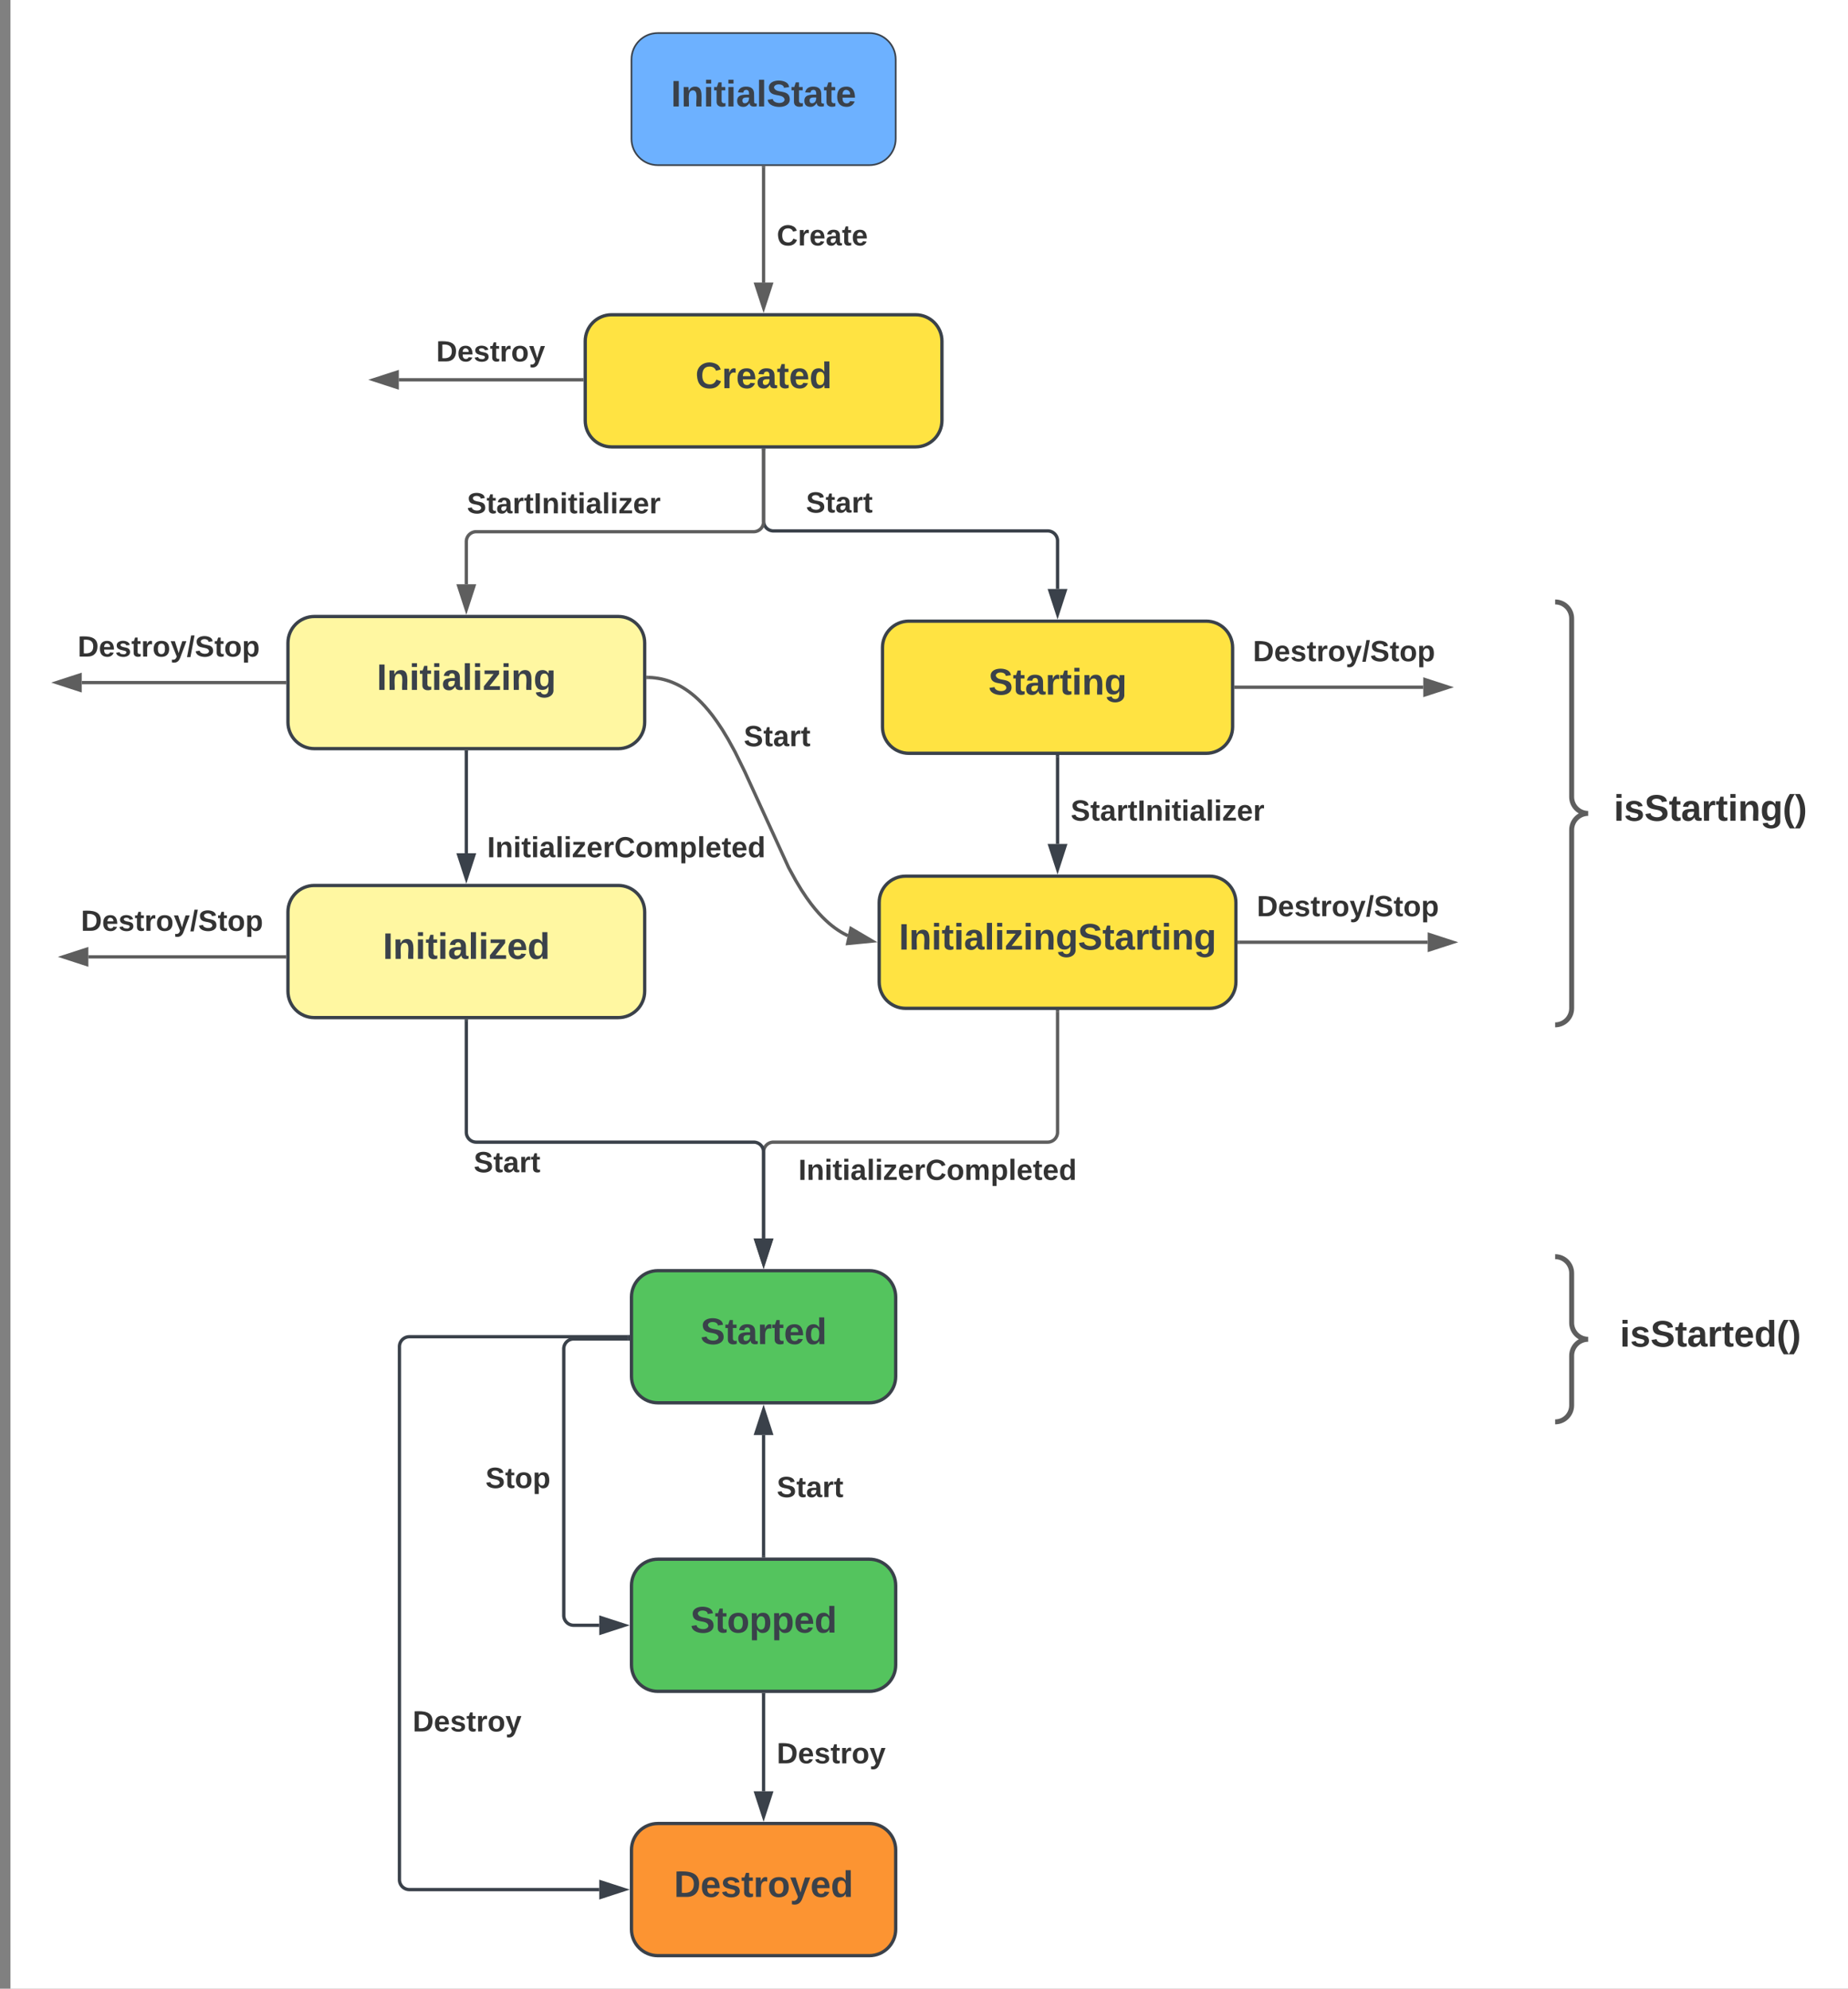 <svg xmlns="http://www.w3.org/2000/svg" xmlns:xlink="http://www.w3.org/1999/xlink" xmlns:lucid="lucid" width="1119" height="1203.87"><rect width="100%" height="100%" fill="#808080" stroke="none"/><g transform="translate(-1800.533 2495.066)" lucid:page-tab-id="2iBTLY7vITSV"><path d="M1806.87-2517.67h1870.86v1322.84H1806.87z" fill="#fff"/><path d="M2170.9-2304.53c-8.85 0-16 7.16-16 16v48c0 8.83 7.15 16 16 16h184c8.83 0 16-7.17 16-16v-48c0-8.84-7.17-16-16-16z" stroke="#3a414a" stroke-width="2" fill="#ffe342"/><use xlink:href="#a" transform="matrix(1,0,0,1,2162.89,-2296.533) translate(58.735 36.444)"/><path d="M2198.9-1725.87c-8.85 0-16 7.17-16 16v48c0 8.84 7.15 16 16 16h128c8.83 0 16-7.16 16-16v-48c0-8.83-7.17-16-16-16z" stroke="#3a414a" stroke-width="2" fill="#54c45e"/><use xlink:href="#b" transform="matrix(1,0,0,1,2190.89,-1717.866) translate(33.821 36.444)"/><path d="M2198.9-1551.2c-8.85 0-16 7.16-16 16v48c0 8.84 7.15 16 16 16h128c8.83 0 16-7.16 16-16v-48c0-8.84-7.17-16-16-16z" stroke="#3a414a" stroke-width="2" fill="#54c45e"/><use xlink:href="#c" transform="matrix(1,0,0,1,2190.89,-1543.199) translate(27.71 36.444)"/><path d="M2198.9-1391.2c-8.85 0-16 7.16-16 16v48c0 8.84 7.15 16 16 16h128c8.83 0 16-7.16 16-16v-48c0-8.84-7.17-16-16-16z" stroke="#3a414a" stroke-width="2" fill="#fc9432"/><use xlink:href="#d" transform="matrix(1,0,0,1,2190.89,-1383.199) translate(17.802 36.444)"/><path d="M2262.9-2222.53v42.86a6 6 0 0 0 6 6h166a6 6 0 0 1 6 6v29.12" stroke="#3a414a" stroke-width="2" fill="none"/><path d="M2263.9-2222.5h-2v-1.03h2z" stroke="#3a414a" stroke-width=".05" fill="#3a414a"/><path d="M2440.9-2123.3l-4.65-14.25h9.27z" stroke="#3a414a" stroke-width="2" fill="#3a414a"/><use xlink:href="#e" transform="matrix(1,0,0,1,2288.598,-2199.003) translate(0 14.222)"/><path d="M2440.9-2037.05v52.88" stroke="#3a414a" stroke-width="2" fill="none"/><path d="M2441.9-2037.02h-2v-1.03h2z" stroke="#3a414a" stroke-width=".05" fill="#3a414a"/><path d="M2440.9-1968.9l-4.65-14.27h9.27z" stroke="#3a414a" stroke-width="2" fill="#3a414a"/><use xlink:href="#f" transform="matrix(1,0,0,1,2448.89,-2012.527) translate(0.005 14.222)"/><path d="M2262.9-1469.2v58.5" stroke="#3a414a" stroke-width="2" fill="none"/><path d="M2263.9-1469.17h-2v-1.03h2z" stroke="#3a414a" stroke-width=".05" fill="#3a414a"/><path d="M2262.9-1395.44l-4.65-14.26h9.27z" stroke="#3a414a" stroke-width="2" fill="#3a414a"/><use xlink:href="#g" transform="matrix(1,0,0,1,2270.89,-1441.866) translate(0 14.222)"/><path d="M2262.9-1553.2v-73.16" stroke="#3a414a" stroke-width="2" fill="none"/><path d="M2263.9-1552.2h-2v-1.02h2z" stroke="#3a414a" stroke-width=".05" fill="#3a414a"/><path d="M2262.9-1641.63l4.62 14.27h-9.27z" stroke="#3a414a" stroke-width="2" fill="#3a414a"/><use xlink:href="#e" transform="matrix(1,0,0,1,2270.89,-1603.003) translate(0 14.222)"/><path d="M2163.4-1511.2h-15.5a6 6 0 0 1-6-6v-161.32a6 6 0 0 1 6-6h33" stroke="#3a414a" stroke-width="2" fill="none"/><path d="M2178.65-1511.2l-14.26 4.64v-9.27z" stroke="#3a414a" stroke-width="2" fill="#3a414a"/><path d="M2181.9-1683.52h-1.04v-2h1.03z" stroke="#3a414a" stroke-width=".05" fill="#3a414a"/><use xlink:href="#h" transform="matrix(1,0,0,1,2094.532,-1608.528) translate(0 14.222)"/><path d="M2198.9-2475.07c-8.85 0-16 7.17-16 16v48c0 8.84 7.15 16 16 16h128c8.83 0 16-7.16 16-16v-48c0-8.83-7.17-16-16-16z" stroke="#3a414a" fill="#6db1ff"/><use xlink:href="#i" transform="matrix(1,0,0,1,2190.89,-2467.066) translate(15.951 36.444)"/><path d="M2262.9-2393.57v69.54" stroke="#5e5e5e" stroke-width="2" fill="none"/><path d="M2263.9-2393.54h-2v-1.03h2z" stroke="#5e5e5e" stroke-width=".05" fill="#5e5e5e"/><path d="M2262.9-2308.77l-4.65-14.26h9.27z" stroke="#5e5e5e" stroke-width="2" fill="#5e5e5e"/><use xlink:href="#j" transform="matrix(1,0,0,1,2270.89,-2360.716) translate(0.005 14.222)"/><path d="M2163.4-1351.2h-115a6 6 0 0 1-6-6v-322.67a6 6 0 0 1 6-6h132.5" stroke="#3a414a" stroke-width="2" fill="none"/><path d="M2178.65-1351.2l-14.26 4.64v-9.27z" stroke="#3a414a" stroke-width="2" fill="#3a414a"/><path d="M2181.9-1684.87h-1.04v-2h1.03z" stroke="#3a414a" stroke-width=".05" fill="#3a414a"/><use xlink:href="#g" transform="matrix(1,0,0,1,2050.414,-1461.171) translate(0 14.222)"/><path d="M2350.9-2119.05c-8.85 0-16 7.16-16 16v48c0 8.84 7.15 16 16 16h180c8.83 0 16-7.16 16-16v-48c0-8.84-7.17-16-16-16z" stroke="#3a414a" stroke-width="2" fill="#ffe342"/><use xlink:href="#k" transform="matrix(1,0,0,1,2342.89,-2111.049) translate(56.148 36.444)"/><path d="M1990.9-1959.05c-8.85 0-16 7.16-16 16v48c0 8.84 7.15 16 16 16h184c8.83 0 16-7.16 16-16v-48c0-8.84-7.17-16-16-16z" stroke="#3a414a" stroke-width="2" fill="#fff7a1"/><use xlink:href="#l" transform="matrix(1,0,0,1,1982.89,-1951.049) translate(49.475 36.444)"/><path d="M2192.9-2084.98l.88.02 1.83.1 1.78.2 1.74.25 1.7.32 1.68.4 1.65.46 1.65.53 1.64.62 1.64.7 1.65.77 1.66.86 1.68.97 1.72 1.1 1.76 1.22 1.8 1.37 1.88 1.55 1.95 1.76 2.04 2 2.15 2.3 2.3 2.67 2.48 3.13 2.7 3.75 3.05 4.57 3.5 5.8 4.26 7.76 5.9 12 26.5 57.92 4.25 7.76 3.5 5.8 3.03 4.57 2.72 3.74 2.48 3.13 2.3 2.66 2.16 2.3 2.05 2 1.93 1.75 1.88 1.55 1.82 1.38 1.76 1.22 1.72 1.1 1.68.97 1.67.87.92.43" stroke="#5e5e5e" stroke-width="2" stroke-linejoin="round" fill="none"/><path d="M2192.94-2085.98l-.04 2-1-.02v-2z" stroke="#5e5e5e" stroke-width=".05" fill="#5e5e5e"/><path d="M2328.73-1925.37l-14.93 1.45 2-9.05z" stroke="#5e5e5e" stroke-width="2" fill="#5e5e5e"/><use xlink:href="#m" transform="matrix(1,0,0,1,2250.913,-2057.569) translate(0.005 14.222)"/><path d="M1990.9-2121.87c-8.85 0-16 7.17-16 16v48c0 8.84 7.15 16 16 16h184c8.83 0 16-7.16 16-16v-48c0-8.83-7.17-16-16-16z" stroke="#3a414a" stroke-width="2" fill="#fff7a1"/><use xlink:href="#n" transform="matrix(1,0,0,1,1982.89,-2113.866) translate(45.802 36.444)"/><path d="M2262.9-2222.53v43.33a6 6 0 0 1-6 6h-168a6 6 0 0 0-6 6v25.83" stroke="#5e5e5e" stroke-width="2" fill="none"/><path d="M2263.9-2222.5h-2v-1.03h2z" stroke="#5e5e5e" stroke-width=".05" fill="#5e5e5e"/><path d="M2082.9-2126.1l-4.65-14.27h9.27z" stroke="#5e5e5e" stroke-width="2" fill="#5e5e5e"/><use xlink:href="#f" transform="matrix(1,0,0,1,2083.293,-2198.533) translate(0.005 14.222)"/><path d="M2082.9-2039.87v61.32" stroke="#3a414a" stroke-width="2" fill="none"/><path d="M2083.9-2039.84h-2v-1.03h2z" stroke="#3a414a" stroke-width=".05" fill="#3a414a"/><path d="M2082.9-1963.3l-4.65-14.25h9.27z" stroke="#3a414a" stroke-width="2" fill="#3a414a"/><use xlink:href="#o" transform="matrix(1,0,0,1,2095.525,-1990.336) translate(0 14.222)"/><path d="M2348.9-1964.67c-8.85 0-16 7.16-16 16v48c0 8.83 7.15 16 16 16h184c8.83 0 16-7.17 16-16v-48c0-8.84-7.17-16-16-16z" stroke="#3a414a" stroke-width="2" fill="#ffe342"/><use xlink:href="#p" transform="matrix(1,0,0,1,2340.89,-1956.672) translate(3.951 36.444)"/><path d="M2440.9-1882.67v73a6 6 0 0 1-6 6h-166a6 6 0 0 0-6 6v52.3" stroke="#5e5e5e" stroke-width="2" fill="none"/><path d="M2441.9-1882.65h-2v-1.02h2z" stroke="#5e5e5e" stroke-width=".05" fill="#5e5e5e"/><path d="M2262.9-1730.1l-4.65-14.27h9.27z" stroke="#5e5e5e" stroke-width="2" fill="#5e5e5e"/><use xlink:href="#o" transform="matrix(1,0,0,1,2283.966,-1795.034) translate(0.005 14.222)"/><path d="M2082.9-1877.05v67.38a6 6 0 0 0 6 6h168a6 6 0 0 1 6 6v52.3" stroke="#3a414a" stroke-width="2" fill="none"/><path d="M2083.9-1877.02h-2v-1.03h2z" stroke="#3a414a" stroke-width=".05" fill="#3a414a"/><path d="M2262.9-1730.1l-4.65-14.27h9.27z" stroke="#3a414a" stroke-width="2" fill="#3a414a"/><use xlink:href="#m" transform="matrix(1,0,0,1,2087.391,-1799.669) translate(0.005 14.222)"/><path d="M1972.9-2081.87h-122.87" stroke="#5e5e5e" stroke-width="2" stroke-linejoin="round" fill="none"/><path d="M1973.9-2080.87h-1.04v-2h1.03z" stroke="#5e5e5e" stroke-width=".05" fill="#5e5e5e"/><path d="M1834.77-2081.87l14.26-4.63v9.27z" stroke="#5e5e5e" stroke-width="2" fill="#5e5e5e"/><use xlink:href="#q" transform="matrix(1,0,0,1,1847.55,-2111.834) translate(0.005 14.222)"/><path d="M2152.9-2265.17h-110.87" stroke="#5e5e5e" stroke-width="2" fill="none"/><path d="M2153.9-2264.17h-1.04v-2h1.03z" stroke="#5e5e5e" stroke-width=".05" fill="#5e5e5e"/><path d="M2026.77-2265.17l14.26-4.63v9.27z" stroke="#5e5e5e" stroke-width="2" fill="#5e5e5e"/><use xlink:href="#r" transform="matrix(1,0,0,1,2064.662,-2290.502) translate(0.005 14.222)"/><path d="M1972.9-1915.84h-118.87" stroke="#5e5e5e" stroke-width="2" stroke-linejoin="round" fill="none"/><path d="M1973.9-1914.84h-1.04v-2h1.03z" stroke="#5e5e5e" stroke-width=".05" fill="#5e5e5e"/><path d="M1838.77-1915.84l14.26-4.63v9.27z" stroke="#5e5e5e" stroke-width="2" fill="#5e5e5e"/><use xlink:href="#q" transform="matrix(1,0,0,1,1849.55,-1945.806) translate(0.005 14.222)"/><path d="M2548.9-2079.05h113.46" stroke="#5e5e5e" stroke-width="2" fill="none"/><path d="M2548.92-2078.05h-1.03v-2h1.02z" stroke="#5e5e5e" stroke-width=".05" fill="#5e5e5e"/><path d="M2677.63-2079.05l-14.27 4.64v-9.28z" stroke="#5e5e5e" stroke-width="2" fill="#5e5e5e"/><use xlink:href="#q" transform="matrix(1,0,0,1,2559.217,-2109.018) translate(0.005 14.222)"/><path d="M2550.9-1924.67h114.13" stroke="#5e5e5e" stroke-width="2" fill="none"/><path d="M2550.92-1923.67h-1.03v-2h1.02z" stroke="#5e5e5e" stroke-width=".05" fill="#5e5e5e"/><path d="M2680.3-1924.67l-14.27 4.63v-9.27z" stroke="#5e5e5e" stroke-width="2" fill="#5e5e5e"/><use xlink:href="#q" transform="matrix(1,0,0,1,2561.551,-1954.64) translate(0.005 14.222)"/><path d="M2742.2-2124.67a6 6 0 0 1 6-6h145.33a6 6 0 0 1 6 6v244a6 6 0 0 1-6 6H2748.2a6 6 0 0 1-6-6z" fill="none"/><path d="M2742.2-1874.67c5.52 0 10-4.48 10-10v-108c0-5.52 4.48-10 10-10-5.52 0-10-4.48-10-10v-108c0-5.52-4.48-10-10-10" stroke="#5e5e5e" stroke-width="3" fill="none"/><use xlink:href="#s" transform="matrix(1,0,0,1,2777.199,-2125.672) translate(0.543 127.444)"/><path d="M2742.2-1728.34a6 6 0 0 1 6-6h145.33a6 6 0 0 1 6 6v88a6 6 0 0 1-6 6H2748.2a6 6 0 0 1-6-6z" fill="none"/><path d="M2742.2-1634.34c5.52 0 10-4.47 10-10v-30c0-5.52 4.48-10 10-10-5.52 0-10-4.47-10-10v-30c0-5.52-4.48-10-10-10" stroke="#5e5e5e" stroke-width="3" fill="none"/><use xlink:href="#t" transform="matrix(1,0,0,1,2777.199,-1729.336) translate(4.216 49.444)"/><defs><path fill="#3a414a" d="M67-125c0 53 21 87 73 88 37 1 54-22 65-47l45 17C233-25 199 4 140 4 58 4 20-42 15-125 8-235 124-281 211-232c18 10 29 29 36 50l-46 12c-8-25-30-41-62-41-52 0-71 34-72 86" id="u"/><path fill="#3a414a" d="M135-150c-39-12-60 13-60 57V0H25l-1-190h47c2 13-1 29 3 40 6-28 27-53 61-41v41" id="v"/><path fill="#3a414a" d="M185-48c-13 30-37 53-82 52C43 2 14-33 14-96s30-98 90-98c62 0 83 45 84 108H66c0 31 8 55 39 56 18 0 30-7 34-22zm-45-69c5-46-57-63-70-21-2 6-4 13-4 21h74" id="w"/><path fill="#3a414a" d="M133-34C117-15 103 5 69 4 32 3 11-16 11-54c-1-60 55-63 116-61 1-26-3-47-28-47-18 1-26 9-28 27l-52-2c7-38 36-58 82-57s74 22 75 68l1 82c-1 14 12 18 25 15v27c-30 8-71 5-69-32zm-48 3c29 0 43-24 42-57-32 0-66-3-65 30 0 17 8 27 23 27" id="x"/><path fill="#3a414a" d="M115-3C79 11 28 4 28-45v-112H4v-33h27l15-45h31v45h36v33H77v99c-1 23 16 31 38 25v30" id="y"/><path fill="#3a414a" d="M88-194c31-1 46 15 58 34l-1-101h50l1 261h-48c-2-10 0-23-3-31C134-8 116 4 84 4 32 4 16-41 15-95c0-56 19-97 73-99zm17 164c33 0 40-30 41-66 1-37-9-64-41-64s-38 30-39 65c0 43 13 65 39 65" id="z"/><g id="a"><use transform="matrix(0.062,0,0,0.062,0,0)" xlink:href="#u"/><use transform="matrix(0.062,0,0,0.062,15.988,0)" xlink:href="#v"/><use transform="matrix(0.062,0,0,0.062,24.63,0)" xlink:href="#w"/><use transform="matrix(0.062,0,0,0.062,36.975,0)" xlink:href="#x"/><use transform="matrix(0.062,0,0,0.062,49.321,0)" xlink:href="#y"/><use transform="matrix(0.062,0,0,0.062,56.667,0)" xlink:href="#w"/><use transform="matrix(0.062,0,0,0.062,69.012,0)" xlink:href="#z"/></g><path fill="#3a414a" d="M169-182c-1-43-94-46-97-3 18 66 151 10 154 114 3 95-165 93-204 36-6-8-10-19-12-30l50-8c3 46 112 56 116 5-17-69-150-10-154-114-4-87 153-88 188-35 5 8 8 18 10 28" id="A"/><g id="b"><use transform="matrix(0.062,0,0,0.062,0,0)" xlink:href="#A"/><use transform="matrix(0.062,0,0,0.062,14.815,0)" xlink:href="#y"/><use transform="matrix(0.062,0,0,0.062,22.16,0)" xlink:href="#x"/><use transform="matrix(0.062,0,0,0.062,34.506,0)" xlink:href="#v"/><use transform="matrix(0.062,0,0,0.062,43.148,0)" xlink:href="#y"/><use transform="matrix(0.062,0,0,0.062,50.494,0)" xlink:href="#w"/><use transform="matrix(0.062,0,0,0.062,62.84,0)" xlink:href="#z"/></g><path fill="#3a414a" d="M110-194c64 0 96 36 96 99 0 64-35 99-97 99-61 0-95-36-95-99 0-62 34-99 96-99zm-1 164c35 0 45-28 45-65 0-40-10-65-43-65-34 0-45 26-45 65 0 36 10 65 43 65" id="B"/><path fill="#3a414a" d="M135-194c53 0 70 44 70 98 0 56-19 98-73 100-31 1-45-17-59-34 3 33 2 69 2 105H25l-1-265h48c2 10 0 23 3 31 11-24 29-35 60-35zM114-30c33 0 39-31 40-66 0-38-9-64-40-64-56 0-55 130 0 130" id="C"/><g id="c"><use transform="matrix(0.062,0,0,0.062,0,0)" xlink:href="#A"/><use transform="matrix(0.062,0,0,0.062,14.815,0)" xlink:href="#y"/><use transform="matrix(0.062,0,0,0.062,22.16,0)" xlink:href="#B"/><use transform="matrix(0.062,0,0,0.062,35.679,0)" xlink:href="#C"/><use transform="matrix(0.062,0,0,0.062,49.198,0)" xlink:href="#C"/><use transform="matrix(0.062,0,0,0.062,62.716,0)" xlink:href="#w"/><use transform="matrix(0.062,0,0,0.062,75.062,0)" xlink:href="#z"/></g><path fill="#3a414a" d="M24-248c120-7 223 5 221 122C244-46 201 0 124 0H24v-248zM76-40c74 7 117-18 117-86 0-67-45-88-117-82v168" id="D"/><path fill="#3a414a" d="M137-138c1-29-70-34-71-4 15 46 118 7 119 86 1 83-164 76-172 9l43-7c4 19 20 25 44 25 33 8 57-30 24-41C81-84 22-81 20-136c-2-80 154-74 161-7" id="E"/><path fill="#3a414a" d="M123 10C108 53 80 86 19 72V37c35 8 53-11 59-39L3-190h52l48 148c12-52 28-100 44-148h51" id="F"/><g id="d"><use transform="matrix(0.062,0,0,0.062,0,0)" xlink:href="#D"/><use transform="matrix(0.062,0,0,0.062,15.988,0)" xlink:href="#w"/><use transform="matrix(0.062,0,0,0.062,28.333,0)" xlink:href="#E"/><use transform="matrix(0.062,0,0,0.062,40.679,0)" xlink:href="#y"/><use transform="matrix(0.062,0,0,0.062,48.025,0)" xlink:href="#v"/><use transform="matrix(0.062,0,0,0.062,56.667,0)" xlink:href="#B"/><use transform="matrix(0.062,0,0,0.062,70.185,0)" xlink:href="#F"/><use transform="matrix(0.062,0,0,0.062,82.531,0)" xlink:href="#w"/><use transform="matrix(0.062,0,0,0.062,94.877,0)" xlink:href="#z"/></g><path fill="#333" d="M169-182c-1-43-94-46-97-3 18 66 151 10 154 114 3 95-165 93-204 36-6-8-10-19-12-30l50-8c3 46 112 56 116 5-17-69-150-10-154-114-4-87 153-88 188-35 5 8 8 18 10 28" id="G"/><path fill="#333" d="M115-3C79 11 28 4 28-45v-112H4v-33h27l15-45h31v45h36v33H77v99c-1 23 16 31 38 25v30" id="H"/><path fill="#333" d="M133-34C117-15 103 5 69 4 32 3 11-16 11-54c-1-60 55-63 116-61 1-26-3-47-28-47-18 1-26 9-28 27l-52-2c7-38 36-58 82-57s74 22 75 68l1 82c-1 14 12 18 25 15v27c-30 8-71 5-69-32zm-48 3c29 0 43-24 42-57-32 0-66-3-65 30 0 17 8 27 23 27" id="I"/><path fill="#333" d="M135-150c-39-12-60 13-60 57V0H25l-1-190h47c2 13-1 29 3 40 6-28 27-53 61-41v41" id="J"/><g id="e"><use transform="matrix(0.049,0,0,0.049,0,0)" xlink:href="#G"/><use transform="matrix(0.049,0,0,0.049,11.852,0)" xlink:href="#H"/><use transform="matrix(0.049,0,0,0.049,17.728,0)" xlink:href="#I"/><use transform="matrix(0.049,0,0,0.049,27.605,0)" xlink:href="#J"/><use transform="matrix(0.049,0,0,0.049,34.519,0)" xlink:href="#H"/></g><path fill="#333" d="M24 0v-248h52V0H24" id="K"/><path fill="#333" d="M135-194c87-1 58 113 63 194h-50c-7-57 23-157-34-157-59 0-34 97-39 157H25l-1-190h47c2 12-1 28 3 38 12-26 28-41 61-42" id="L"/><path fill="#333" d="M25-224v-37h50v37H25zM25 0v-190h50V0H25" id="M"/><path fill="#333" d="M25 0v-261h50V0H25" id="N"/><path fill="#333" d="M12 0v-35l95-120H19v-35h142v35L67-36h103V0H12" id="O"/><path fill="#333" d="M185-48c-13 30-37 53-82 52C43 2 14-33 14-96s30-98 90-98c62 0 83 45 84 108H66c0 31 8 55 39 56 18 0 30-7 34-22zm-45-69c5-46-57-63-70-21-2 6-4 13-4 21h74" id="P"/><g id="f"><use transform="matrix(0.049,0,0,0.049,0,0)" xlink:href="#G"/><use transform="matrix(0.049,0,0,0.049,11.852,0)" xlink:href="#H"/><use transform="matrix(0.049,0,0,0.049,17.728,0)" xlink:href="#I"/><use transform="matrix(0.049,0,0,0.049,27.605,0)" xlink:href="#J"/><use transform="matrix(0.049,0,0,0.049,34.519,0)" xlink:href="#H"/><use transform="matrix(0.049,0,0,0.049,40.395,0)" xlink:href="#K"/><use transform="matrix(0.049,0,0,0.049,45.333,0)" xlink:href="#L"/><use transform="matrix(0.049,0,0,0.049,56.148,0)" xlink:href="#M"/><use transform="matrix(0.049,0,0,0.049,61.086,0)" xlink:href="#H"/><use transform="matrix(0.049,0,0,0.049,66.963,0)" xlink:href="#M"/><use transform="matrix(0.049,0,0,0.049,71.901,0)" xlink:href="#I"/><use transform="matrix(0.049,0,0,0.049,81.778,0)" xlink:href="#N"/><use transform="matrix(0.049,0,0,0.049,86.716,0)" xlink:href="#M"/><use transform="matrix(0.049,0,0,0.049,91.654,0)" xlink:href="#O"/><use transform="matrix(0.049,0,0,0.049,100.543,0)" xlink:href="#P"/><use transform="matrix(0.049,0,0,0.049,110.42,0)" xlink:href="#J"/></g><path fill="#333" d="M24-248c120-7 223 5 221 122C244-46 201 0 124 0H24v-248zM76-40c74 7 117-18 117-86 0-67-45-88-117-82v168" id="Q"/><path fill="#333" d="M137-138c1-29-70-34-71-4 15 46 118 7 119 86 1 83-164 76-172 9l43-7c4 19 20 25 44 25 33 8 57-30 24-41C81-84 22-81 20-136c-2-80 154-74 161-7" id="R"/><path fill="#333" d="M110-194c64 0 96 36 96 99 0 64-35 99-97 99-61 0-95-36-95-99 0-62 34-99 96-99zm-1 164c35 0 45-28 45-65 0-40-10-65-43-65-34 0-45 26-45 65 0 36 10 65 43 65" id="S"/><path fill="#333" d="M123 10C108 53 80 86 19 72V37c35 8 53-11 59-39L3-190h52l48 148c12-52 28-100 44-148h51" id="T"/><g id="g"><use transform="matrix(0.049,0,0,0.049,0,0)" xlink:href="#Q"/><use transform="matrix(0.049,0,0,0.049,12.79,0)" xlink:href="#P"/><use transform="matrix(0.049,0,0,0.049,22.667,0)" xlink:href="#R"/><use transform="matrix(0.049,0,0,0.049,32.543,0)" xlink:href="#H"/><use transform="matrix(0.049,0,0,0.049,38.42,0)" xlink:href="#J"/><use transform="matrix(0.049,0,0,0.049,45.333,0)" xlink:href="#S"/><use transform="matrix(0.049,0,0,0.049,56.148,0)" xlink:href="#T"/></g><path fill="#333" d="M135-194c53 0 70 44 70 98 0 56-19 98-73 100-31 1-45-17-59-34 3 33 2 69 2 105H25l-1-265h48c2 10 0 23 3 31 11-24 29-35 60-35zM114-30c33 0 39-31 40-66 0-38-9-64-40-64-56 0-55 130 0 130" id="U"/><g id="h"><use transform="matrix(0.049,0,0,0.049,0,0)" xlink:href="#G"/><use transform="matrix(0.049,0,0,0.049,11.852,0)" xlink:href="#H"/><use transform="matrix(0.049,0,0,0.049,17.728,0)" xlink:href="#S"/><use transform="matrix(0.049,0,0,0.049,28.543,0)" xlink:href="#U"/></g><path fill="#3a414a" d="M24 0v-248h52V0H24" id="V"/><path fill="#3a414a" d="M135-194c87-1 58 113 63 194h-50c-7-57 23-157-34-157-59 0-34 97-39 157H25l-1-190h47c2 12-1 28 3 38 12-26 28-41 61-42" id="W"/><path fill="#3a414a" d="M25-224v-37h50v37H25zM25 0v-190h50V0H25" id="X"/><path fill="#3a414a" d="M25 0v-261h50V0H25" id="Y"/><g id="i"><use transform="matrix(0.062,0,0,0.062,0,0)" xlink:href="#V"/><use transform="matrix(0.062,0,0,0.062,6.173,0)" xlink:href="#W"/><use transform="matrix(0.062,0,0,0.062,19.691,0)" xlink:href="#X"/><use transform="matrix(0.062,0,0,0.062,25.864,0)" xlink:href="#y"/><use transform="matrix(0.062,0,0,0.062,33.21,0)" xlink:href="#X"/><use transform="matrix(0.062,0,0,0.062,39.383,0)" xlink:href="#x"/><use transform="matrix(0.062,0,0,0.062,51.728,0)" xlink:href="#Y"/><use transform="matrix(0.062,0,0,0.062,57.901,0)" xlink:href="#A"/><use transform="matrix(0.062,0,0,0.062,72.716,0)" xlink:href="#y"/><use transform="matrix(0.062,0,0,0.062,80.062,0)" xlink:href="#x"/><use transform="matrix(0.062,0,0,0.062,92.407,0)" xlink:href="#y"/><use transform="matrix(0.062,0,0,0.062,99.753,0)" xlink:href="#w"/></g><path fill="#333" d="M67-125c0 53 21 87 73 88 37 1 54-22 65-47l45 17C233-25 199 4 140 4 58 4 20-42 15-125 8-235 124-281 211-232c18 10 29 29 36 50l-46 12c-8-25-30-41-62-41-52 0-71 34-72 86" id="Z"/><g id="j"><use transform="matrix(0.049,0,0,0.049,0,0)" xlink:href="#Z"/><use transform="matrix(0.049,0,0,0.049,12.79,0)" xlink:href="#J"/><use transform="matrix(0.049,0,0,0.049,19.704,0)" xlink:href="#P"/><use transform="matrix(0.049,0,0,0.049,29.58,0)" xlink:href="#I"/><use transform="matrix(0.049,0,0,0.049,39.457,0)" xlink:href="#H"/><use transform="matrix(0.049,0,0,0.049,45.333,0)" xlink:href="#P"/></g><path fill="#3a414a" d="M195-6C206 82 75 100 31 46c-4-6-6-13-8-21l49-6c3 16 16 24 34 25 40 0 42-37 40-79-11 22-30 35-61 35-53 0-70-43-70-97 0-56 18-96 73-97 30 0 46 14 59 34l2-30h47zm-90-29c32 0 41-27 41-63 0-35-9-62-40-62-32 0-39 29-40 63 0 36 9 62 39 62" id="aa"/><g id="k"><use transform="matrix(0.062,0,0,0.062,0,0)" xlink:href="#A"/><use transform="matrix(0.062,0,0,0.062,14.815,0)" xlink:href="#y"/><use transform="matrix(0.062,0,0,0.062,22.16,0)" xlink:href="#x"/><use transform="matrix(0.062,0,0,0.062,34.506,0)" xlink:href="#v"/><use transform="matrix(0.062,0,0,0.062,43.148,0)" xlink:href="#y"/><use transform="matrix(0.062,0,0,0.062,50.494,0)" xlink:href="#X"/><use transform="matrix(0.062,0,0,0.062,56.667,0)" xlink:href="#W"/><use transform="matrix(0.062,0,0,0.062,70.185,0)" xlink:href="#aa"/></g><path fill="#3a414a" d="M12 0v-35l95-120H19v-35h142v35L67-36h103V0H12" id="ab"/><g id="l"><use transform="matrix(0.062,0,0,0.062,0,0)" xlink:href="#V"/><use transform="matrix(0.062,0,0,0.062,6.173,0)" xlink:href="#W"/><use transform="matrix(0.062,0,0,0.062,19.691,0)" xlink:href="#X"/><use transform="matrix(0.062,0,0,0.062,25.864,0)" xlink:href="#y"/><use transform="matrix(0.062,0,0,0.062,33.21,0)" xlink:href="#X"/><use transform="matrix(0.062,0,0,0.062,39.383,0)" xlink:href="#x"/><use transform="matrix(0.062,0,0,0.062,51.728,0)" xlink:href="#Y"/><use transform="matrix(0.062,0,0,0.062,57.901,0)" xlink:href="#X"/><use transform="matrix(0.062,0,0,0.062,64.074,0)" xlink:href="#ab"/><use transform="matrix(0.062,0,0,0.062,75.185,0)" xlink:href="#w"/><use transform="matrix(0.062,0,0,0.062,87.531,0)" xlink:href="#z"/></g><g id="m"><use transform="matrix(0.049,0,0,0.049,0,0)" xlink:href="#G"/><use transform="matrix(0.049,0,0,0.049,11.852,0)" xlink:href="#H"/><use transform="matrix(0.049,0,0,0.049,17.728,0)" xlink:href="#I"/><use transform="matrix(0.049,0,0,0.049,27.605,0)" xlink:href="#J"/><use transform="matrix(0.049,0,0,0.049,34.519,0)" xlink:href="#H"/></g><g id="n"><use transform="matrix(0.062,0,0,0.062,0,0)" xlink:href="#V"/><use transform="matrix(0.062,0,0,0.062,6.173,0)" xlink:href="#W"/><use transform="matrix(0.062,0,0,0.062,19.691,0)" xlink:href="#X"/><use transform="matrix(0.062,0,0,0.062,25.864,0)" xlink:href="#y"/><use transform="matrix(0.062,0,0,0.062,33.21,0)" xlink:href="#X"/><use transform="matrix(0.062,0,0,0.062,39.383,0)" xlink:href="#x"/><use transform="matrix(0.062,0,0,0.062,51.728,0)" xlink:href="#Y"/><use transform="matrix(0.062,0,0,0.062,57.901,0)" xlink:href="#X"/><use transform="matrix(0.062,0,0,0.062,64.074,0)" xlink:href="#ab"/><use transform="matrix(0.062,0,0,0.062,75.185,0)" xlink:href="#X"/><use transform="matrix(0.062,0,0,0.062,81.358,0)" xlink:href="#W"/><use transform="matrix(0.062,0,0,0.062,94.877,0)" xlink:href="#aa"/></g><path fill="#333" d="M220-157c-53 9-28 100-34 157h-49v-107c1-27-5-49-29-50C55-147 81-57 75 0H25l-1-190h47c2 12-1 28 3 38 10-53 101-56 108 0 13-22 24-43 59-42 82 1 51 116 57 194h-49v-107c-1-25-5-48-29-50" id="ac"/><path fill="#333" d="M88-194c31-1 46 15 58 34l-1-101h50l1 261h-48c-2-10 0-23-3-31C134-8 116 4 84 4 32 4 16-41 15-95c0-56 19-97 73-99zm17 164c33 0 40-30 41-66 1-37-9-64-41-64s-38 30-39 65c0 43 13 65 39 65" id="ad"/><g id="o"><use transform="matrix(0.049,0,0,0.049,0,0)" xlink:href="#K"/><use transform="matrix(0.049,0,0,0.049,4.938,0)" xlink:href="#L"/><use transform="matrix(0.049,0,0,0.049,15.753,0)" xlink:href="#M"/><use transform="matrix(0.049,0,0,0.049,20.691,0)" xlink:href="#H"/><use transform="matrix(0.049,0,0,0.049,26.568,0)" xlink:href="#M"/><use transform="matrix(0.049,0,0,0.049,31.506,0)" xlink:href="#I"/><use transform="matrix(0.049,0,0,0.049,41.383,0)" xlink:href="#N"/><use transform="matrix(0.049,0,0,0.049,46.321,0)" xlink:href="#M"/><use transform="matrix(0.049,0,0,0.049,51.259,0)" xlink:href="#O"/><use transform="matrix(0.049,0,0,0.049,60.148,0)" xlink:href="#P"/><use transform="matrix(0.049,0,0,0.049,70.025,0)" xlink:href="#J"/><use transform="matrix(0.049,0,0,0.049,76.938,0)" xlink:href="#Z"/><use transform="matrix(0.049,0,0,0.049,89.728,0)" xlink:href="#S"/><use transform="matrix(0.049,0,0,0.049,100.543,0)" xlink:href="#ac"/><use transform="matrix(0.049,0,0,0.049,116.346,0)" xlink:href="#U"/><use transform="matrix(0.049,0,0,0.049,127.16,0)" xlink:href="#N"/><use transform="matrix(0.049,0,0,0.049,132.099,0)" xlink:href="#P"/><use transform="matrix(0.049,0,0,0.049,141.975,0)" xlink:href="#H"/><use transform="matrix(0.049,0,0,0.049,147.852,0)" xlink:href="#P"/><use transform="matrix(0.049,0,0,0.049,157.728,0)" xlink:href="#ad"/></g><g id="p"><use transform="matrix(0.062,0,0,0.062,0,0)" xlink:href="#V"/><use transform="matrix(0.062,0,0,0.062,6.173,0)" xlink:href="#W"/><use transform="matrix(0.062,0,0,0.062,19.691,0)" xlink:href="#X"/><use transform="matrix(0.062,0,0,0.062,25.864,0)" xlink:href="#y"/><use transform="matrix(0.062,0,0,0.062,33.21,0)" xlink:href="#X"/><use transform="matrix(0.062,0,0,0.062,39.383,0)" xlink:href="#x"/><use transform="matrix(0.062,0,0,0.062,51.728,0)" xlink:href="#Y"/><use transform="matrix(0.062,0,0,0.062,57.901,0)" xlink:href="#X"/><use transform="matrix(0.062,0,0,0.062,64.074,0)" xlink:href="#ab"/><use transform="matrix(0.062,0,0,0.062,75.185,0)" xlink:href="#X"/><use transform="matrix(0.062,0,0,0.062,81.358,0)" xlink:href="#W"/><use transform="matrix(0.062,0,0,0.062,94.877,0)" xlink:href="#aa"/><use transform="matrix(0.062,0,0,0.062,108.395,0)" xlink:href="#A"/><use transform="matrix(0.062,0,0,0.062,123.21,0)" xlink:href="#y"/><use transform="matrix(0.062,0,0,0.062,130.556,0)" xlink:href="#x"/><use transform="matrix(0.062,0,0,0.062,142.901,0)" xlink:href="#v"/><use transform="matrix(0.062,0,0,0.062,151.543,0)" xlink:href="#y"/><use transform="matrix(0.062,0,0,0.062,158.889,0)" xlink:href="#X"/><use transform="matrix(0.062,0,0,0.062,165.062,0)" xlink:href="#W"/><use transform="matrix(0.062,0,0,0.062,178.58,0)" xlink:href="#aa"/></g><path fill="#333" d="M4 7l51-268h42L46 7H4" id="ae"/><g id="q"><use transform="matrix(0.049,0,0,0.049,0,0)" xlink:href="#Q"/><use transform="matrix(0.049,0,0,0.049,12.79,0)" xlink:href="#P"/><use transform="matrix(0.049,0,0,0.049,22.667,0)" xlink:href="#R"/><use transform="matrix(0.049,0,0,0.049,32.543,0)" xlink:href="#H"/><use transform="matrix(0.049,0,0,0.049,38.42,0)" xlink:href="#J"/><use transform="matrix(0.049,0,0,0.049,45.333,0)" xlink:href="#S"/><use transform="matrix(0.049,0,0,0.049,56.148,0)" xlink:href="#T"/><use transform="matrix(0.049,0,0,0.049,66.025,0)" xlink:href="#ae"/><use transform="matrix(0.049,0,0,0.049,70.963,0)" xlink:href="#G"/><use transform="matrix(0.049,0,0,0.049,82.815,0)" xlink:href="#H"/><use transform="matrix(0.049,0,0,0.049,88.691,0)" xlink:href="#S"/><use transform="matrix(0.049,0,0,0.049,99.506,0)" xlink:href="#U"/></g><g id="r"><use transform="matrix(0.049,0,0,0.049,0,0)" xlink:href="#Q"/><use transform="matrix(0.049,0,0,0.049,12.79,0)" xlink:href="#P"/><use transform="matrix(0.049,0,0,0.049,22.667,0)" xlink:href="#R"/><use transform="matrix(0.049,0,0,0.049,32.543,0)" xlink:href="#H"/><use transform="matrix(0.049,0,0,0.049,38.42,0)" xlink:href="#J"/><use transform="matrix(0.049,0,0,0.049,45.333,0)" xlink:href="#S"/><use transform="matrix(0.049,0,0,0.049,56.148,0)" xlink:href="#T"/></g><path fill="#333" d="M195-6C206 82 75 100 31 46c-4-6-6-13-8-21l49-6c3 16 16 24 34 25 40 0 42-37 40-79-11 22-30 35-61 35-53 0-70-43-70-97 0-56 18-96 73-97 30 0 46 14 59 34l2-30h47zm-90-29c32 0 41-27 41-63 0-35-9-62-40-62-32 0-39 29-40 63 0 36 9 62 39 62" id="af"/><path fill="#333" d="M67-93c0 74 22 123 53 168H70C40 30 18-18 18-93s22-123 52-168h50c-32 44-53 94-53 168" id="ag"/><path fill="#333" d="M102-93c0 74-22 123-52 168H0C30 29 54-18 53-93c0-74-22-123-53-168h50c30 45 52 94 52 168" id="ah"/><g id="s"><use transform="matrix(0.062,0,0,0.062,0,0)" xlink:href="#M"/><use transform="matrix(0.062,0,0,0.062,6.173,0)" xlink:href="#R"/><use transform="matrix(0.062,0,0,0.062,18.519,0)" xlink:href="#G"/><use transform="matrix(0.062,0,0,0.062,33.333,0)" xlink:href="#H"/><use transform="matrix(0.062,0,0,0.062,40.679,0)" xlink:href="#I"/><use transform="matrix(0.062,0,0,0.062,53.025,0)" xlink:href="#J"/><use transform="matrix(0.062,0,0,0.062,61.667,0)" xlink:href="#H"/><use transform="matrix(0.062,0,0,0.062,69.012,0)" xlink:href="#M"/><use transform="matrix(0.062,0,0,0.062,75.185,0)" xlink:href="#L"/><use transform="matrix(0.062,0,0,0.062,88.704,0)" xlink:href="#af"/><use transform="matrix(0.062,0,0,0.062,102.222,0)" xlink:href="#ag"/><use transform="matrix(0.062,0,0,0.062,109.568,0)" xlink:href="#ah"/></g><g id="t"><use transform="matrix(0.062,0,0,0.062,0,0)" xlink:href="#M"/><use transform="matrix(0.062,0,0,0.062,6.173,0)" xlink:href="#R"/><use transform="matrix(0.062,0,0,0.062,18.519,0)" xlink:href="#G"/><use transform="matrix(0.062,0,0,0.062,33.333,0)" xlink:href="#H"/><use transform="matrix(0.062,0,0,0.062,40.679,0)" xlink:href="#I"/><use transform="matrix(0.062,0,0,0.062,53.025,0)" xlink:href="#J"/><use transform="matrix(0.062,0,0,0.062,61.667,0)" xlink:href="#H"/><use transform="matrix(0.062,0,0,0.062,69.012,0)" xlink:href="#P"/><use transform="matrix(0.062,0,0,0.062,81.358,0)" xlink:href="#ad"/><use transform="matrix(0.062,0,0,0.062,94.877,0)" xlink:href="#ag"/><use transform="matrix(0.062,0,0,0.062,102.222,0)" xlink:href="#ah"/></g></defs></g></svg>